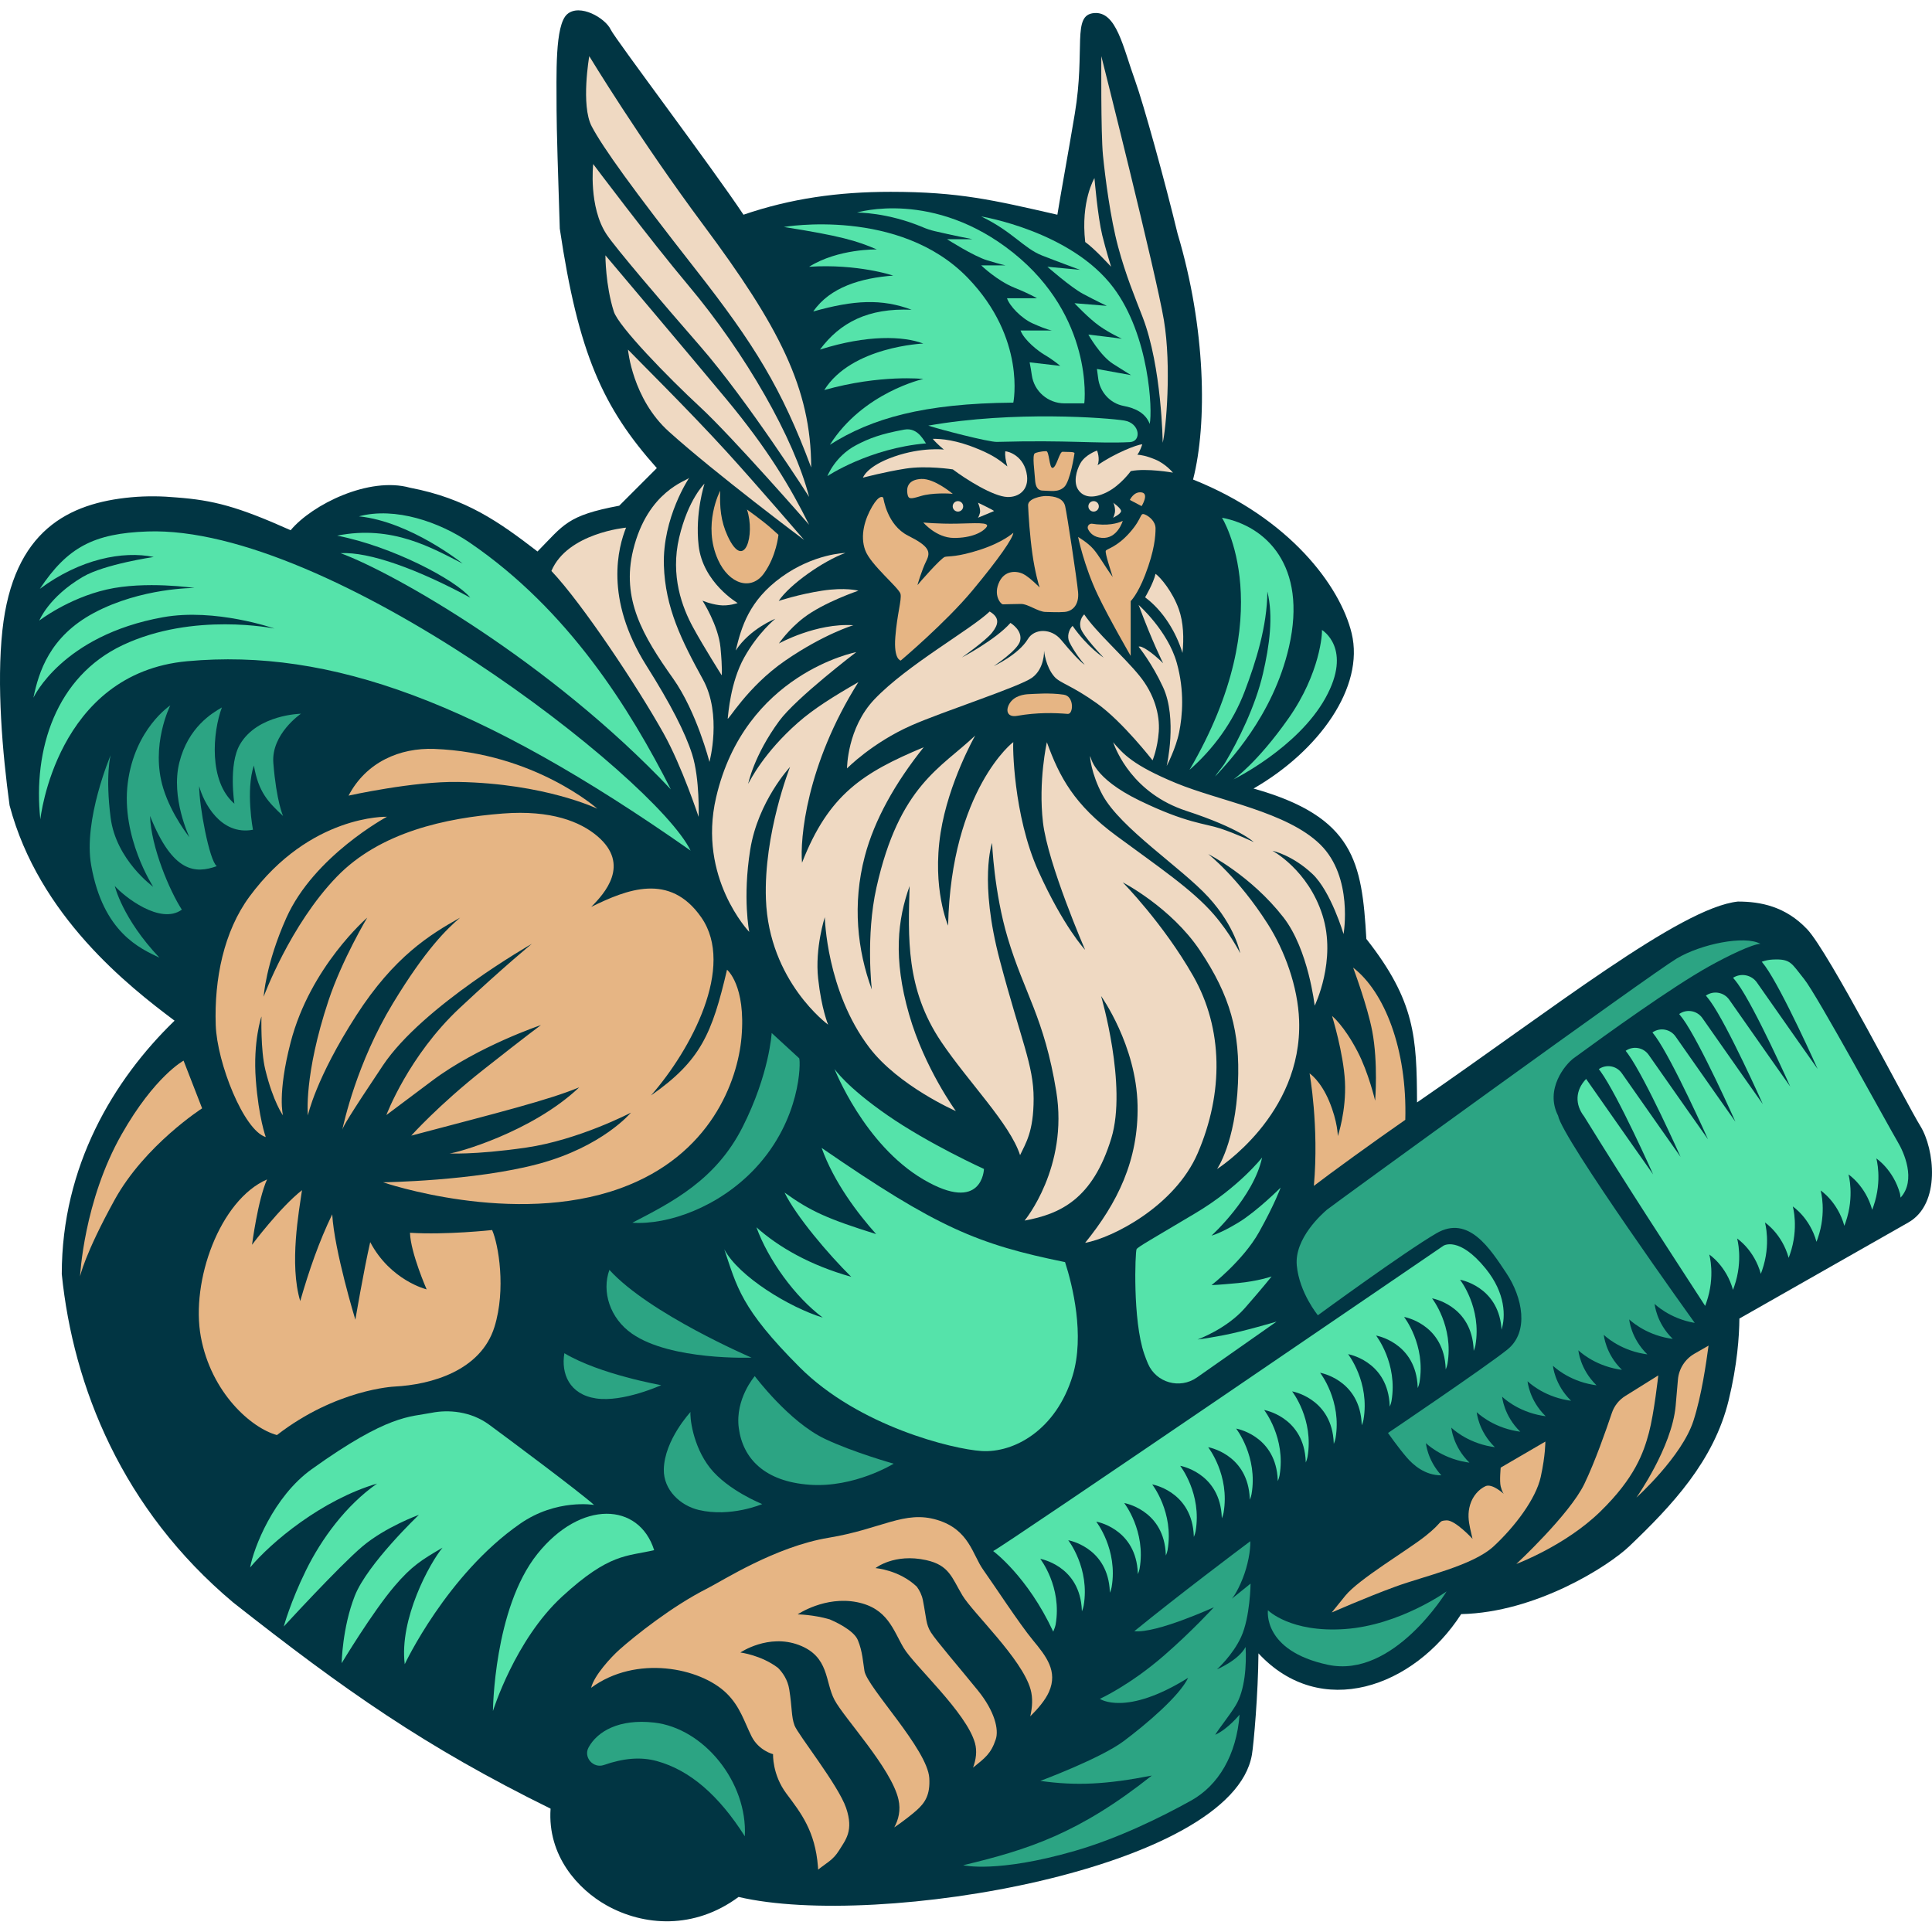 <svg width="180" height="180" viewBox="0 0 180 180" fill="none" xmlns="http://www.w3.org/2000/svg">
    <path d="M0.224 58.724C-0.325 63.786 0.226 70.159 0.892 75.036C3.622 85.346 11.999 91.895 16.264 95.094C10.569 100.605 5.755 108.65 5.755 118.702C6.821 129.212 11.39 140.635 21.747 149.317C32.131 157.491 39.581 162.738 51.296 168.508C50.991 172.926 53.885 176.031 56.475 177.495C59.978 179.475 64.7 179.78 68.812 176.733C81.758 179.78 114.81 174.144 116.638 163.482C116.806 162.502 117.221 157.778 117.247 154.039C123.035 160.284 131.717 157.237 136.134 150.383C143.14 150.231 149.882 145.887 151.787 144.07C155.791 140.253 159.679 136.111 161.054 130.468C161.861 127.151 162.043 124.483 162.055 122.846L177.791 113.898C180.859 112.162 180.223 107.025 178.92 104.919C177.618 102.814 170.393 88.709 168.367 86.572C166.341 84.436 164.013 83.996 161.913 83.996C156.54 84.57 144.486 94.145 132.022 102.71C131.991 96.649 131.854 93.268 127.3 87.478C126.886 80.316 126.186 76.115 116.79 73.466C122.883 69.962 127.148 64.022 125.929 58.996C124.866 54.612 120.147 48.263 111.155 44.678C112.495 39.453 112.345 30.562 109.713 21.769C108.538 16.898 106.517 9.615 105.77 7.552C104.617 4.368 104.023 1.035 101.932 1.218C99.842 1.401 101.149 4.523 100.136 10.601C99.531 14.23 98.759 18.428 98.513 20.004C92.545 18.642 89.357 17.872 82.977 17.872C78.103 17.872 73.686 18.492 69.269 20.004C66.426 15.716 57.293 3.603 56.902 2.761C56.397 1.676 54.016 0.307 52.847 1.32C51.679 2.332 51.855 6.958 51.855 10.286C51.855 11.832 51.999 16.618 52.153 21.3C53.885 32.95 56.17 37.977 61.196 43.612L57.693 47.115C52.819 48.029 52.544 48.881 50.078 51.38C46.49 48.621 43.428 46.438 38.197 45.44C34.389 44.374 29.087 46.997 27.078 49.4C22.114 47.178 19.864 46.604 16.447 46.346C15.124 46.225 13.689 46.194 12.215 46.331C6.426 46.87 1.237 49.39 0.224 58.724Z"
          fill="#013543"/>
    <path d="M157.87 126.12C158.324 125.86 158.762 125.608 159.183 125.367C158.959 126.982 158.544 129.992 157.771 132.382C156.691 135.718 152.46 139.526 152.46 139.526C152.46 139.526 155.754 134.875 156.115 130.994C156.211 129.962 156.273 129.16 156.33 128.521C156.419 127.517 156.995 126.621 157.87 126.12Z"
          fill="#E6B584"/>
    <path d="M79.507 58.25C79.507 58.25 76.758 59.073 73.168 61.541C69.577 64.01 67.744 67.32 67.8 66.927C67.856 66.535 68.043 63.577 69.334 61.261C70.624 58.945 72.232 57.651 72.232 57.651C72.232 57.651 69.876 58.568 68.548 60.606C69.072 58.42 69.783 55.949 72.813 53.761C75.842 51.573 78.762 51.517 78.762 51.517C76.686 52.265 73.551 54.474 72.55 55.987C72.55 55.987 74.402 55.37 76.59 55.033C78.778 54.697 79.975 55.033 79.975 55.033C79.975 55.033 76.739 56.127 74.888 57.548C73.44 58.659 72.569 59.952 72.569 59.952C72.569 59.952 76.029 58.026 79.507 58.25Z"
          fill="#EFD9C2"/>
    <path d="M103.707 69.151C104.632 70.23 105.538 71.292 109.574 72.961C113.61 74.63 119.897 75.632 123.002 78.676C126.107 81.72 125.176 87.022 125.176 87.022C125.176 87.022 123.998 83.047 122.278 81.425C120.398 79.652 118.552 79.265 118.552 79.265C118.552 79.265 121.864 81.032 123.209 85.255C124.555 89.477 122.485 93.699 122.485 93.699C122.485 93.699 121.909 88.469 119.573 85.466C116.529 81.555 112.571 79.572 112.571 79.572C112.571 79.572 115.349 81.743 118.116 86.088C119.673 88.53 120.924 91.893 121.036 95.073C121.346 103.91 113.387 108.918 113.387 108.918C113.387 108.918 115.096 106.505 115.339 100.918C115.545 96.177 114.632 92.788 111.786 88.541C109.093 84.522 104.604 82.207 104.604 82.207C104.604 82.207 108.374 86.027 111.169 90.936C113.963 95.846 114.01 101.817 111.589 107.437C109.457 112.387 103.622 115.341 101.098 115.794C104.099 112.094 106.087 108.109 105.984 102.971C105.872 97.382 102.585 92.799 102.585 92.799C102.585 92.799 105.038 101.142 103.538 106.053C101.808 111.717 98.792 113.106 95.459 113.718C95.459 113.718 99.564 108.773 98.41 101.686C97.288 94.793 95.426 92.546 93.883 87.374C92.609 83.104 92.43 78.534 92.43 78.534C92.43 78.534 91.183 82.037 93.159 89.499C95.135 96.961 96.301 99.231 96.301 102.356C96.301 105.481 95.543 106.532 95.039 107.623C94.091 104.692 90.24 100.84 87.693 97.064C84.362 92.125 84.619 87.3 84.744 82.553C83.64 85.649 83.19 89.252 84.694 94.496C86.136 99.527 89.057 103.517 89.057 103.517C89.057 103.517 83.713 101.183 80.985 97.59C76.983 92.32 76.845 85.451 76.845 85.451C76.845 85.451 75.913 88.32 76.224 91.167C76.534 94.015 77.155 95.466 77.155 95.466C77.155 95.466 71.638 91.446 71.36 83.782C71.138 77.682 73.607 71.455 73.607 71.455C73.607 71.455 70.622 74.643 69.897 79.16C69.173 83.677 69.807 86.826 69.807 86.826C69.807 86.826 64.987 81.783 66.713 74.314C69.386 62.74 79.778 60.756 79.778 60.756C79.778 60.756 74.174 65.021 72.597 67.17C70.215 70.417 69.708 73.025 69.708 73.025C69.909 72.667 71.163 70.13 74.343 67.327C75.793 66.049 77.642 64.889 79.975 63.55C75.094 71.295 74.526 78.233 74.723 80.379C77.207 74.01 80.399 71.987 86.062 69.618C83.393 72.949 81.463 76.402 80.575 79.762C79.392 84.242 79.884 88.556 81.226 92.193C81.226 92.193 80.644 87.216 81.658 82.686C83.79 73.158 87.688 71.551 90.859 68.527C90.859 68.527 88.372 72.877 87.635 77.581C86.82 82.78 88.332 86.237 88.332 86.237C88.615 73.584 94.48 69.02 94.411 69.151C94.342 69.282 94.389 75.938 96.735 81.142C99.081 86.346 101.096 88.495 101.096 88.495C101.096 88.495 97.619 80.48 97.171 76.618C96.722 72.756 97.535 69.151 97.535 69.151C98.713 72.413 100.096 74.978 103.994 77.858C107.892 80.738 111.084 82.872 113.104 85.214C114.607 86.957 115.545 88.807 115.545 88.807C115.545 88.807 115.102 86.335 112.584 83.585C110.066 80.836 104.408 77.177 102.718 74.061C101.652 72.096 101.51 70.363 101.579 70.461C101.648 70.559 101.786 72.457 106.168 74.585C110.549 76.712 112.224 76.701 113.707 77.192C115.19 77.683 116.807 78.454 116.807 78.454C116.807 78.454 115.535 77.186 110.533 75.549C105.531 73.913 103.983 69.904 103.707 69.151Z"
          fill="#EFD9C2"/>
    <path d="M106.689 47.943C107.034 48.087 107.659 48.558 107.659 49.231C107.659 49.904 107.576 51.281 106.686 53.575C105.974 55.41 105.343 56.006 105.343 56.006V61.108C105.343 61.108 103.311 57.598 102.276 55.423C100.995 52.733 100.443 50.028 100.443 50.028C100.443 50.028 101.341 50.545 101.874 51.162C102.407 51.779 102.863 52.647 103.669 53.759C103.449 53.056 102.939 51.515 103.024 51.318C103.108 51.122 104.034 51.01 105.268 49.607C106.502 48.205 106.164 47.724 106.689 47.943Z"
          fill="#E6B584"/>
    <path d="M97.413 46.213C98.339 46.213 99.069 46.452 99.237 47.153C99.405 47.854 100.33 53.955 100.442 55.161C100.555 56.367 99.909 56.956 99.18 57.013C98.451 57.069 97.9 57.013 97.423 57.013C96.731 57.013 95.796 56.268 95.123 56.268C94.411 56.268 93.812 56.305 93.445 56.305C93.241 56.305 92.491 55.434 93.121 54.173C93.627 53.163 94.655 53.144 95.337 53.478C95.899 53.753 96.862 54.734 96.862 54.734C96.778 54.526 96.42 53.265 96.189 51.625C95.948 49.917 95.823 48.058 95.786 47.082C95.761 46.435 97.047 46.213 97.413 46.213Z"
          fill="#E6B584"/>
    <path d="M94.411 49.636C94.355 50.169 93.093 52.015 90.596 55.017C88.099 58.018 83.921 61.542 83.921 61.542C83.921 61.542 83.247 61.468 83.416 59.336C83.584 57.204 84.014 55.907 83.902 55.346C83.79 54.785 81.115 52.638 80.61 51.263C80.105 49.889 80.582 48.346 81.255 47.195C81.928 46.045 82.265 46.298 82.293 46.382C82.321 46.466 82.649 48.928 84.612 49.91C86.576 50.892 86.728 51.406 86.307 52.248C85.886 53.089 85.435 54.597 85.491 54.501C85.547 54.405 87.679 51.964 88.043 51.88C88.408 51.796 89.148 51.92 91.307 51.219C93.468 50.518 94.411 49.636 94.411 49.636Z"
          fill="#E6B584"/>
    <path d="M100.108 42.235C100.098 42.322 99.713 44.838 99.152 45.371C98.591 45.904 97.853 45.715 97.166 45.708C96.546 45.702 96.459 45.119 96.431 44.642C96.389 43.926 96.154 42.403 96.411 42.235C96.496 42.179 96.956 42.04 97.477 42.035C97.757 42.032 97.756 43.612 98.059 43.595C98.433 43.574 98.701 42.07 99.002 42.091C99.431 42.121 100.129 42.065 100.108 42.235Z"
          fill="#E6B584"/>
    <path d="M100.667 43.15C100.276 43.83 99.992 44.938 100.456 45.63C100.92 46.322 101.818 46.506 103.108 45.866C104.399 45.226 105.353 43.891 105.353 43.891C106.83 43.595 109.282 44.036 109.282 44.036C109.282 44.036 108.604 43.217 107.659 42.822C106.771 42.45 106.335 42.399 105.961 42.361C106.223 42.062 106.42 41.4 106.42 41.4C105.952 41.399 103.763 42.279 102.259 43.345C102.517 42.728 102.21 41.977 102.21 41.977C102.21 41.977 101.132 42.343 100.667 43.15Z"
          fill="#EFD9C2"/>
    <path d="M93.656 42.049C93.926 42.035 95.457 42.469 95.684 44.318C95.846 45.644 94.926 46.332 93.87 46.305C92.537 46.27 89.943 44.619 88.773 43.732C88.773 43.732 86.332 43.351 84.369 43.66C82.405 43.968 80.399 44.504 80.399 44.504C80.399 44.504 80.729 43.436 83.31 42.538C85.89 41.64 87.942 41.884 87.942 41.884C87.942 41.884 87.325 41.4 86.9 40.884C87.717 40.884 89.063 40.966 91.214 41.867C92.726 42.501 93.29 43.008 93.853 43.458C93.692 42.931 93.618 42.426 93.656 42.049Z"
          fill="#EFD9C2"/>
    <path d="M88.773 46.017C88.436 45.961 86.809 45.905 85.799 46.213C84.79 46.522 84.621 46.518 84.537 45.973C84.453 45.428 84.593 44.685 85.828 44.622C87.062 44.558 88.773 46.017 88.773 46.017Z"
          fill="#E6B584"/>
    <path d="M106.361 47.154L105.267 46.578C105.267 46.578 105.632 45.764 106.361 45.877C107.091 45.989 106.361 47.154 106.361 47.154Z"
          fill="#E6B584"/>
    <path d="M104.604 48.526C104.604 48.526 103.949 48.907 102.715 48.878C102.301 48.869 101.994 48.836 101.77 48.796C101.48 48.745 101.244 49.038 101.373 49.301C101.552 49.668 101.917 50.056 102.659 50.113C104.118 50.225 104.604 48.526 104.604 48.526Z"
          fill="#E6B584"/>
    <path d="M91.915 49.103C91.551 49.592 90.505 50.131 88.858 50.118C87.223 50.105 86.024 48.682 86.024 48.682C86.024 48.682 87.418 48.816 89.101 48.788C90.785 48.76 92.279 48.614 91.915 49.103Z"
          fill="#E6B584"/>
    <path d="M101.014 57.242C102.136 58.914 104.698 61.156 106.165 62.964C107.541 64.659 108.073 66.585 107.961 68.163C107.848 69.741 107.381 70.839 107.381 70.839C107.381 70.839 104.605 67.257 102.22 65.549C99.836 63.842 98.774 63.659 98.239 63.051C97.409 62.106 97.273 60.636 97.273 60.636C97.273 60.636 97.334 62.286 96.156 63.14C94.978 63.993 87.863 66.279 84.892 67.595C81.247 69.21 78.916 71.589 78.916 71.589C78.916 71.589 78.916 67.83 81.474 65.148C84.538 61.937 90.41 58.681 92.206 56.974C93.188 57.556 93.019 58.19 92.43 58.94C91.841 59.69 89.613 61.258 89.613 61.258C89.613 61.258 92.753 59.613 94.141 58.035C94.141 58.035 95.294 58.714 95.04 59.716C94.817 60.596 92.584 62.057 92.584 62.057C92.584 62.057 94.89 60.998 95.768 59.535C96.368 58.536 97.952 58.514 98.859 59.613C99.766 60.712 100.631 61.662 101.06 61.934C100.747 61.59 100.046 60.668 99.63 59.815C99.389 59.322 99.574 58.656 99.929 58.311C101.35 60.337 102.823 61.268 102.823 61.268C102.823 61.268 100.846 59.207 100.677 58.5C100.487 57.7 101.014 57.242 101.014 57.242Z"
          fill="#EFD9C2"/>
    <path d="M95.894 64.67C96.326 64.657 97.783 64.521 99.114 64.722C100.101 64.87 100.013 66.557 99.479 66.513C98.257 66.413 96.643 66.363 94.761 66.694C93.87 66.85 93.655 66.226 94.049 65.558C94.492 64.81 95.426 64.683 95.894 64.67Z"
          fill="#E6B584"/>
    <path d="M54.9 5.233C54.9 5.233 59.578 12.963 65.552 20.988C72.561 30.401 75.575 36.175 75.575 43.555C72.823 36.175 70.289 32.086 64.772 25.05C58.95 17.625 56.161 13.737 55.13 11.777C54.098 9.818 54.9 5.233 54.9 5.233Z"
          fill="#EFD9C2"/>
    <path d="M55.266 15.284C55.266 15.284 60.476 22.234 64.128 26.583C69.498 32.975 73.988 40.857 75.383 46.296C75.383 46.296 69.683 37.362 65.234 32.255C61.617 28.104 57.359 23.111 56.517 21.842C54.82 19.284 55.266 15.284 55.266 15.284Z"
          fill="#EFD9C2"/>
    <path d="M56.405 23.788C56.405 23.788 64.398 33.252 67.663 37.178C71.5 41.794 73.638 45.375 75.383 48.892C75.383 48.892 68.245 40.714 65.234 37.929C62.224 35.144 57.634 30.419 57.189 29.03C56.405 26.584 56.405 23.788 56.405 23.788Z"
          fill="#EFD9C2"/>
    <path d="M58.507 32.572C59.134 33.241 64.11 38.151 67.701 42.09C70.459 45.116 74.919 50.306 74.919 50.306C74.919 50.306 66.688 44.148 62.315 40.208C58.911 37.141 58.507 32.572 58.507 32.572Z"
          fill="#EFD9C2"/>
    <path d="M108.326 41.251C108.635 40.013 109.16 34.163 108.438 29.831C107.716 25.499 102.608 5.233 102.608 5.233C102.608 5.233 102.556 12.42 102.762 14.483C102.969 16.546 103.452 20.317 104.174 22.999C104.896 25.68 105.726 27.651 106.456 29.544C108.246 34.188 108.326 41.251 108.326 41.251Z"
          fill="#EFD9C2"/>
    <path d="M101.968 16.592C101.968 16.592 102.268 20.165 102.693 21.914C103.021 23.263 103.518 24.853 103.518 24.853C103.518 24.853 101.956 23.141 101.107 22.549C100.671 18.741 101.968 16.592 101.968 16.592Z"
          fill="#EFD9C2"/>
    <path d="M84.257 40.025C85.63 39.777 86.171 41.318 86.295 41.307C80.984 41.756 77.089 44.355 77.089 44.355C77.089 44.355 77.785 42.509 79.782 41.465C80.96 40.849 82.05 40.425 84.257 40.025Z"
          fill="#55E3AA"/>
    <path d="M86.487 39.654C94.483 38.244 103.208 38.93 104.748 39.181C106.227 39.423 106.371 41.137 105.268 41.192C102.143 41.347 99.574 40.983 92.875 41.171C92.112 41.192 87.514 39.998 86.487 39.654Z"
          fill="#55E3AA"/>
    <path d="M64.21 44.517C64.022 44.785 60.338 45.721 58.992 51.237C57.874 55.818 59.889 59.239 62.705 63.208C64.912 66.321 66.098 70.986 66.098 70.986C66.098 70.986 67.29 66.58 65.494 63.309C63.5 59.675 61.977 56.623 61.853 52.677C61.713 48.217 64.21 44.517 64.21 44.517Z"
          fill="#EFD9C2"/>
    <path d="M65.64 45.061C65.64 45.061 64.742 47.769 65.089 50.826C65.482 54.29 68.726 56.184 68.726 56.184C68.726 56.184 67.884 56.493 67.014 56.381C66.145 56.268 65.449 55.96 65.449 55.96C65.449 55.96 66.93 58.26 67.127 60.336C67.323 62.412 67.239 62.916 67.239 62.916C67.239 62.916 65.584 60.308 64.574 58.456C63.564 56.605 62.437 53.652 63.278 50.077C64.12 46.501 65.64 45.061 65.64 45.061Z"
          fill="#EFD9C2"/>
    <path d="M58.33 49.158C57.619 50.937 56.259 55.726 60.232 62.028C62.471 65.579 63.848 68.266 64.485 70.275C65.213 72.569 65.09 76.11 65.09 76.11C65.09 76.11 63.537 71.394 61.83 68.339C59.352 63.907 54.247 56.235 51.373 53.194C52.869 49.653 58.33 49.158 58.33 49.158Z"
          fill="#EFD9C2"/>
    <path d="M32.474 74.127C34.124 70.986 37.268 69.655 40.456 69.775C49.787 70.127 55.655 75.348 55.655 75.348C55.655 75.348 50.796 72.998 42.686 72.852C38.538 72.777 32.474 74.127 32.474 74.127Z"
          fill="#E6B584"/>
    <path d="M107.659 53.462C108.11 53.78 109.232 55.1 109.823 56.745C110.269 57.988 110.309 59.484 110.169 60.831C109.561 58.848 108.327 56.866 106.686 55.651C106.686 55.651 107.466 54.341 107.659 53.462Z"
          fill="#EFD9C2"/>
    <path d="M106.082 56.361C106.082 56.361 108.794 58.755 109.635 61.747C110.378 64.389 110.159 66.722 109.86 68.218C109.56 69.714 108.7 71.36 108.7 71.36C108.7 71.36 109.71 66.959 108.362 64.029C107.331 61.788 106.082 60.251 106.082 60.251C106.327 60.108 107.316 60.756 108.366 61.79C108.366 61.79 107.391 59.877 106.082 56.361Z"
          fill="#EFD9C2"/>
    <path d="M67.099 45.72C67.043 47.235 67.147 48.553 67.799 49.956C69.363 53.318 70.381 49.816 69.593 47.469C69.593 47.469 71.068 48.522 71.798 49.173L72.527 49.825C72.527 49.825 72.345 51.807 71.167 53.434C69.989 55.061 67.934 54.442 66.901 52.165C65.416 48.891 67.099 45.72 67.099 45.72Z"
          fill="#E6B584"/>
    <path d="M74.46 98.599C74.597 98.924 74.65 104.259 70.376 108.836C66.971 112.481 62.216 114.142 58.916 113.919C62.617 112.001 66.689 109.943 69.185 105.005C71.682 100.068 71.896 96.243 71.896 96.243L74.46 98.599Z"
          fill="#2CA483"/>
    <path d="M64.335 131.551C64.261 131.925 64.502 134.669 66.154 136.764C67.807 138.858 71.016 140.13 71.016 140.13C71.016 140.13 68.091 141.388 65.099 140.679C63.405 140.278 61.808 138.834 61.846 136.893C61.901 134.165 64.335 131.551 64.335 131.551Z"
          fill="#2CA483"/>
    <path d="M61.602 129.052C61.602 129.052 58.058 130.665 55.543 130.29C53.028 129.915 52.264 127.963 52.581 126.076C55.873 128.05 61.602 129.052 61.602 129.052Z"
          fill="#2CA483"/>
    <path d="M70.32 128.211C70.32 128.211 73.504 132.469 76.861 134.06C79.522 135.32 83.262 136.368 83.262 136.368C83.262 136.368 79.624 138.629 75.435 138.331C71.246 138.032 69.207 135.899 68.83 133.037C68.473 130.332 70.32 128.211 70.32 128.211Z"
          fill="#2CA483"/>
    <path d="M70.017 126.488C70.017 126.488 62.509 126.78 58.885 124.257C56.816 122.817 56.046 120.333 56.776 118.312C60.492 122.405 70.017 126.488 70.017 126.488Z"
          fill="#2CA483"/>
    <path d="M35.69 110.152C35.69 110.152 44.201 110.04 50.176 108.435C56.151 106.829 58.782 103.664 58.782 103.664C58.782 103.664 53.922 106.205 49.017 106.919C44.112 107.632 41.586 107.454 41.913 107.454C42.425 107.454 49.547 105.498 53.961 101.307C51.078 102.494 46.663 103.601 38.316 105.804C38.316 105.804 40.865 102.95 45.049 99.65C49.232 96.351 50.399 95.504 50.399 95.504C50.399 95.504 44.558 97.467 40.278 100.677L35.997 103.887C35.997 103.887 38.062 98.369 42.833 93.91C47.028 89.99 49.552 87.933 49.552 87.933C49.552 87.933 39.391 93.716 35.685 99.249C32.467 104.053 31.966 104.975 31.889 105.253C32.041 104.608 33.231 99.052 36.602 93.489C39.686 88.401 41.644 86.546 42.864 85.496C40.055 87.076 36.729 89.111 33.188 94.612C29.399 100.498 28.684 103.921 28.684 103.921C28.684 103.921 28.284 100.209 30.602 93.23C31.875 89.395 34.214 85.496 34.214 85.496C34.214 85.496 28.907 90.064 27.079 97.109C25.823 101.951 26.366 103.921 26.366 103.921C26.366 103.921 25.456 102.686 24.716 99.65C24.27 97.822 24.359 94.701 24.359 94.701C24.359 94.701 23.564 97.015 23.832 100.582C24.099 104.149 24.76 105.938 24.76 105.938C22.709 105.313 20.218 99.025 20.099 95.503C19.954 91.213 20.849 86.779 23.247 83.529C28.904 75.865 36.052 76.095 36.052 76.095C36.052 76.095 29.259 79.74 26.676 85.518C24.751 89.822 24.565 92.858 24.565 92.858C24.565 92.858 27.014 86.199 31.373 81.689C35.404 77.516 41.542 76.203 46.865 75.793C51.349 75.448 54.077 76.56 55.655 77.903C58.772 80.553 56.327 83.25 55.083 84.492C58.371 82.881 62.399 81.235 65.344 85.48C68.519 90.058 64.401 97.778 60.655 102.058C65.292 98.819 66.339 96.306 67.735 90.347C67.735 90.347 69.512 91.79 69.082 96.663C68.729 100.67 66.249 107.65 57.801 110.709C47.827 114.32 35.69 110.152 35.69 110.152Z"
          fill="#E6B584"/>
    <path d="M67.481 116.398C68.829 118.945 73.575 121.82 76.651 122.756C74.077 120.843 71.579 117.382 70.474 114.343C72.558 116.211 75.503 117.887 79.308 118.958C77.186 116.87 74.153 113.285 73.096 111.11C75.563 112.887 77.192 113.584 81.627 114.978C79.919 113.07 77.685 110.132 76.55 106.948C87.334 114.38 91.08 115.926 99.229 117.589C99.928 119.746 101.079 124.413 99.934 128.173C98.389 133.247 94.464 135.383 91.437 135.188C88.775 135.016 80.006 132.887 74.508 127.389C69.01 121.891 68.661 119.883 67.481 116.398Z"
          fill="#55E3AA"/>
    <path d="M86.023 32.007C84.159 31.309 80.808 31.171 76.394 32.571C78.267 30.045 80.881 28.681 84.939 28.86C82.146 27.816 79.56 27.95 75.77 29.02C77.33 26.746 80.229 25.899 83.216 25.676C83.216 25.676 79.93 24.562 75.382 24.853C78.102 23.153 81.692 23.241 81.692 23.241C79.8 22.421 78.267 21.975 73.03 21.146C73.03 21.146 83.794 19.282 90.174 25.896C95.631 31.554 94.409 37.513 94.409 37.513C86.023 37.58 81.185 38.986 77.318 41.438C80.406 36.556 86.023 35.307 86.023 35.307C86.023 35.307 82.057 34.861 76.796 36.339C79.337 32.275 86.023 32.007 86.023 32.007Z"
          fill="#55E3AA"/>
    <path d="M92.612 47.614C92.612 47.548 91.118 46.834 91.118 46.834C91.118 46.834 91.386 47.458 91.297 47.793C91.208 48.127 91.113 48.239 91.113 48.239L92.612 47.614Z"
          fill="#EFD9C2"/>
    <path d="M104.447 47.614C104.447 47.347 103.71 46.834 103.71 46.834C103.806 46.923 103.94 47.458 103.863 47.793C103.786 48.127 103.705 48.239 103.705 48.239C103.705 48.239 104.447 47.882 104.447 47.614Z"
          fill="#EFD9C2"/>
    <path d="M11.429 60.106C18.024 56.992 25.578 58.562 25.578 58.562C25.578 58.562 20.067 56.627 15.178 57.508C5.776 59.203 3.113 65.005 3.113 65.005C3.609 62.616 4.614 59.314 8.747 57.105C13.165 54.746 18.123 54.779 18.123 54.779C18.123 54.779 13.538 54.099 9.938 54.924C6.338 55.75 3.662 57.818 3.662 57.818C3.662 57.818 4.515 55.626 7.723 53.741C9.724 52.565 14.322 51.892 14.322 51.892C11.454 51.3 7.468 52.074 3.712 54.862C6.287 50.981 8.742 49.693 13.734 49.516C30.738 48.914 61.023 72.433 64.341 79.249C44.613 65.411 30.788 60.386 17.455 61.603C5.21 62.72 3.758 76.337 3.758 76.337C3.059 69.833 5.206 63.045 11.429 60.106Z"
          fill="#55E3AA"/>
    <path d="M31.731 51.539C34.408 51.386 38.953 53.049 43.813 55.681C42.432 54.012 36.538 50.903 31.411 49.905C36.575 48.87 40.316 51.096 43.106 52.508C43.106 52.508 38.243 48.599 33.44 48.107C36.822 47.202 40.95 48.634 43.774 50.563C52.993 56.859 58.689 66.049 62.502 73.546C51.218 61.582 36.609 53.317 31.731 51.539Z"
          fill="#55E3AA"/>
    <path d="M101.401 47.176C101.401 47.445 101.62 47.663 101.889 47.663C102.158 47.663 102.376 47.445 102.376 47.176C102.376 46.906 102.158 46.688 101.889 46.688C101.62 46.688 101.401 46.906 101.401 47.176Z"
          fill="#EFD9C2"/>
    <path d="M88.762 47.176C88.762 47.445 88.98 47.663 89.249 47.663C89.519 47.663 89.737 47.445 89.737 47.176C89.737 46.906 89.519 46.688 89.249 46.688C88.98 46.688 88.762 46.906 88.762 47.176Z"
          fill="#EFD9C2"/>
    <path d="M10.308 70.358C10.308 70.358 9.799 72.219 10.306 76.177C10.814 80.135 14.273 82.62 14.273 82.62C14.273 82.62 11.254 77.992 11.905 72.935C12.558 67.879 15.867 65.719 15.867 65.719C15.867 65.719 13.975 69.454 15.214 73.459C15.988 75.959 17.65 78.003 17.65 78.003C17.65 78.003 15.882 74.338 16.708 71.041C17.533 67.743 19.781 66.425 20.673 65.911C19.809 68.217 19.421 72.804 21.839 74.879C21.839 74.879 21.262 71.227 22.358 69.353C23.992 66.56 28.04 66.497 28.04 66.497C28.04 66.497 25.251 68.385 25.467 71.093C25.753 74.672 26.373 76.024 26.373 76.024C24.992 74.726 24.085 73.827 23.653 71.319C22.876 73.634 23.567 77.307 23.567 77.307C20.544 77.872 18.947 74.736 18.557 73.241C18.549 75.049 19.5 80.191 20.198 80.698C18.198 81.41 16.095 81.336 13.979 76.019C14.065 78.902 15.815 83.022 16.942 84.75C14.929 86.215 11.515 83.487 10.696 82.546C10.696 82.546 11.387 85.56 14.852 89.225C13.074 88.367 9.617 86.914 8.496 80.624C7.741 76.39 10.308 70.358 10.308 70.358Z"
          fill="#2CA483"/>
    <path d="M60.947 144.424C58.381 145.027 56.791 144.687 52.377 148.743C47.977 152.786 45.926 159.415 45.926 159.415C45.926 159.415 46.005 149.867 50.058 144.789C54.111 139.712 59.541 139.974 60.947 144.424Z"
          fill="#55E3AA"/>
    <path d="M117.589 107.842C117.589 107.842 115.443 110.602 111.403 113.012C107.363 115.421 106.017 116.166 105.891 116.385C105.765 116.604 105.512 122.985 106.606 126.147C106.72 126.476 106.837 126.778 106.956 127.055C107.719 128.833 109.929 129.45 111.512 128.339L118.935 123.132C118.935 123.132 115.821 124.052 113.97 124.403C112.118 124.753 111.572 124.797 111.572 124.797C111.572 124.797 114.264 123.833 115.99 121.861C117.715 119.89 118.473 118.926 118.473 118.926C118.473 118.926 117.21 119.364 115.358 119.539C113.507 119.715 112.876 119.732 112.876 119.732C112.876 119.732 115.821 117.436 117.294 114.808C118.767 112.179 119.314 110.646 119.314 110.646C119.314 110.646 117.126 112.836 115.401 113.888C113.675 114.939 112.876 115.117 112.876 115.117C112.876 115.117 116.789 111.566 117.589 107.842Z"
          fill="#55E3AA"/>
    <path d="M126.068 90.153C128.966 92.382 131.112 97.713 130.928 104.332C128.03 106.339 123.794 109.415 122.411 110.485C122.902 104.912 122.01 100.007 122.01 100.007C122.01 100.007 123.028 100.666 123.834 102.593C124.641 104.521 124.641 105.848 124.641 105.848C124.641 105.848 125.444 103.49 125.306 100.765C125.172 98.114 124.106 94.656 124.106 94.656C124.106 94.656 125.2 95.518 126.474 97.956C127.5 99.918 128.119 102.549 128.119 102.549C128.119 102.549 128.405 99.021 127.851 96.083C127.405 93.72 126.068 90.153 126.068 90.153Z"
          fill="#E6B584"/>
    <path d="M45.85 114.6C46.444 115.938 47.159 120.12 46.068 123.627C44.799 127.701 40.188 129.009 36.74 129.184C36.74 129.184 31.33 129.421 25.801 133.702C23.401 133.047 19.669 129.749 18.712 124.549C17.755 119.349 20.48 111.802 24.88 109.885C24.018 111.802 23.482 115.972 23.482 115.972C23.482 115.972 26.069 112.507 28.137 110.886C27.866 112.78 26.935 117.757 27.971 121.217C28.803 118.334 29.727 115.665 30.952 113.137C31.152 116.55 33.108 122.956 33.108 122.956C33.108 122.956 33.887 118.363 34.491 115.725C36.384 119.314 39.749 120.129 39.749 120.129C39.749 120.129 38.256 116.728 38.197 114.855C41.561 115.07 45.85 114.6 45.85 114.6Z"
          fill="#E6B584"/>
    <path d="M18.831 103.261C18.831 103.261 13.48 106.696 10.671 111.801C7.861 116.906 7.46 118.926 7.46 118.926C7.46 118.926 7.788 111.915 11.34 105.669C14.416 100.259 17.103 98.818 17.103 98.818L18.831 103.261Z"
          fill="#E6B584"/>
    <path d="M55.349 140.211C53.964 138.969 47.3 134.004 45.572 132.734C43.844 131.465 41.748 131.322 40.219 131.626C38.169 132.033 36.208 131.746 29.041 136.882C25.474 139.439 23.631 144.224 23.304 146.038C25.271 143.67 29.992 139.736 35.135 138.22C32.227 140.253 29.944 143.376 28.5 146.318C27.055 149.26 26.437 151.541 26.437 151.541C26.437 151.541 31.611 145.897 33.768 144.076C35.925 142.255 39.029 141.133 39.029 141.133C39.029 141.133 34.223 145.708 33.054 148.683C31.886 151.659 31.831 154.956 31.831 154.956C31.831 154.956 34.689 150.199 36.77 147.762C38.351 145.91 39.267 145.341 41.229 144.195C40.04 145.622 37.186 150.824 37.709 155.049C37.709 155.049 41.615 146.722 48.453 141.965C51.842 139.607 55.349 140.211 55.349 140.211Z"
          fill="#55E3AA"/>
    <path d="M139.879 123.643C139.507 119.819 136.028 119.23 136.028 119.23C136.028 119.23 138.07 121.837 137.462 125.34C137.438 125.48 137.382 125.656 137.303 125.855C137.298 125.702 137.288 125.543 137.271 125.377C136.9 121.553 133.421 120.964 133.421 120.964C133.421 120.964 135.463 123.57 134.855 127.073C134.831 127.214 134.774 127.39 134.696 127.589C134.69 127.435 134.68 127.276 134.664 127.11C134.292 123.286 130.814 122.697 130.814 122.697C130.814 122.697 132.856 125.304 132.248 128.807C132.223 128.947 132.167 129.123 132.089 129.323C132.083 129.169 132.073 129.01 132.057 128.844C131.685 125.02 128.206 124.431 128.206 124.431C128.206 124.431 130.248 127.038 129.64 130.541C129.616 130.681 129.56 130.857 129.481 131.056C129.476 130.903 129.466 130.743 129.449 130.578C129.078 126.754 125.599 126.164 125.599 126.164C125.599 126.164 127.641 128.771 127.033 132.274C127.009 132.415 126.952 132.591 126.874 132.79C126.868 132.637 126.858 132.477 126.842 132.311C126.47 128.487 122.991 127.898 122.991 127.898C122.991 127.898 125.034 130.505 124.426 134.008C124.401 134.148 124.345 134.324 124.267 134.524C124.261 134.37 124.251 134.211 124.235 134.045C123.863 130.221 120.384 129.632 120.384 129.632C120.384 129.632 122.426 132.239 121.818 135.742C121.794 135.882 121.738 136.058 121.659 136.258C121.654 136.104 121.643 135.944 121.627 135.779C121.256 131.955 117.777 131.365 117.777 131.365C117.777 131.365 119.819 133.972 119.211 137.475C119.186 137.616 119.13 137.792 119.052 137.991C119.046 137.838 119.036 137.678 119.02 137.512C118.648 133.688 115.169 133.099 115.169 133.099C115.169 133.099 117.211 135.706 116.603 139.209C116.579 139.349 116.523 139.525 116.444 139.725C116.439 139.571 116.429 139.412 116.413 139.246C116.041 135.422 112.562 134.833 112.562 134.833C112.562 134.833 114.604 137.44 113.996 140.943C113.972 141.083 113.915 141.259 113.837 141.458C113.832 141.305 113.821 141.145 113.805 140.979C113.433 137.156 109.955 136.567 109.955 136.567C109.955 136.567 111.997 139.173 111.389 142.676C111.364 142.817 111.308 142.993 111.23 143.192C111.224 143.038 111.214 142.879 111.198 142.713C110.826 138.889 107.347 138.3 107.347 138.3C107.347 138.3 109.39 140.907 108.781 144.41C108.757 144.55 108.701 144.726 108.622 144.926C108.617 144.772 108.606 144.613 108.59 144.447C108.219 140.623 104.74 140.034 104.74 140.034C104.74 140.034 106.782 142.641 106.174 146.144C106.15 146.284 106.093 146.46 106.015 146.659C106.01 146.506 105.999 146.346 105.983 146.18C105.611 142.357 102.133 141.767 102.133 141.767C102.133 141.767 104.175 144.374 103.567 147.877C103.542 148.018 103.486 148.194 103.407 148.393C103.402 148.24 103.392 148.08 103.376 147.914C103.004 144.09 99.525 143.501 99.525 143.501C99.525 143.501 101.567 146.108 100.959 149.611C100.935 149.751 100.878 149.927 100.8 150.127C100.795 149.973 100.784 149.814 100.768 149.648C100.397 145.824 96.918 145.235 96.918 145.235C96.918 145.235 98.96 147.842 98.352 151.345C98.321 151.521 98.241 151.753 98.128 152.019C95.72 146.841 92.531 144.509 92.531 144.509C93.425 144.119 134.488 116.059 134.488 116.059C134.488 116.059 135.924 115.129 138.411 118.186C140.289 120.495 140.276 122.67 139.895 123.884C139.889 123.804 139.887 123.727 139.879 123.643Z"
          fill="#55E3AA"/>
    <path d="M123.616 112.715C124.01 112.373 153.787 90.756 156.21 89.306C158.482 87.947 162.542 87.126 164.014 87.933C163.253 87.967 161.035 89.027 159.225 90.037C155.75 91.976 149.824 96.248 146.627 98.583C145.836 99.161 143.904 101.479 145.163 103.944C145.529 106.05 157.895 123.252 157.895 123.252C155.527 122.85 154.158 121.482 154.158 121.482C154.158 121.482 154.299 123.239 155.847 124.742C155.74 124.727 155.633 124.711 155.527 124.693C153.16 124.291 151.79 122.923 151.79 122.923C151.79 122.923 151.931 124.68 153.479 126.183C153.372 126.168 153.266 126.152 153.16 126.134C150.792 125.733 149.423 124.364 149.423 124.364C149.423 124.364 149.564 126.122 151.112 127.624C151.005 127.609 150.898 127.593 150.792 127.576C148.424 127.173 147.055 125.805 147.055 125.805C147.055 125.805 147.196 127.563 148.744 129.065C148.637 129.05 148.53 129.035 148.424 129.017C146.057 128.615 144.687 127.246 144.687 127.246C144.687 127.246 144.828 129.004 146.376 130.506C146.269 130.492 146.163 130.476 146.057 130.458C143.689 130.056 142.32 128.687 142.32 128.687C142.32 128.687 142.461 130.445 144.008 131.947C143.902 131.933 143.795 131.917 143.689 131.899C141.321 131.497 139.952 130.128 139.952 130.128C139.952 130.128 140.093 131.886 141.641 133.388C141.534 133.374 141.427 133.358 141.321 133.34C138.954 132.938 137.584 131.569 137.584 131.569C137.584 131.569 137.725 133.327 139.273 134.83C139.166 134.815 139.06 134.799 138.954 134.781C136.586 134.379 135.217 133.01 135.217 133.01C135.217 133.01 135.358 134.768 136.906 136.271C136.799 136.256 136.692 136.24 136.586 136.222C134.218 135.82 132.849 134.452 132.849 134.452C132.849 134.452 132.974 136.014 134.286 137.452C132.742 137.462 131.644 136.463 131.058 135.781C130.235 134.823 129.317 133.507 129.317 133.507C129.317 133.507 138.356 127.402 140.433 125.741C142.51 124.079 141.836 120.849 140.343 118.613C138.849 116.376 136.835 113.152 133.829 114.902C130.824 116.652 122.784 122.54 122.784 122.54C122.784 122.54 121.06 120.447 120.819 117.908C120.577 115.37 123.221 113.058 123.616 112.715Z"
          fill="#2CA483"/>
    <path d="M114.154 71.036C115.35 69.039 116.964 65.799 117.667 62.76C118.269 60.158 118.653 57.45 118.077 55.11C118.065 58.336 116.988 61.713 115.968 64.405C114.871 67.303 113.023 69.806 110.824 71.727C119.409 57.051 113.851 48.238 113.851 48.238C117.89 48.99 121.832 52.658 120.093 60.26C118.606 66.76 114.36 71.08 113.212 72.346C113.438 71.951 113.863 71.523 114.154 71.036Z"
          fill="#55E3AA"/>
    <path d="M123.159 58.691C123.211 58.953 123.004 62.719 120.05 66.923C117.097 71.127 114.921 72.616 114.921 72.616C114.921 72.616 120.897 69.686 123.482 65.044C126.066 60.403 123.159 58.691 123.159 58.691Z"
          fill="#55E3AA"/>
    <path d="M107.313 165.425C103.083 166.253 100.263 166.395 96.926 165.922C96.926 165.922 102.52 163.838 104.681 162.224C106.842 160.609 109.898 157.995 110.697 156.318C104.869 159.955 102.472 158.278 102.472 158.278C102.472 158.278 105.245 157.029 108.469 154.224C111.063 151.967 113.094 149.745 113.094 149.745C113.094 149.745 107.724 152.203 105.68 151.975C109.825 148.598 115.428 144.385 116.488 143.591C116.513 144.483 116.259 145.858 115.776 147.073C115.215 148.482 114.763 148.952 114.763 148.952L116.513 147.542C116.513 147.542 116.475 150.659 115.638 152.496C114.851 154.22 113.382 155.527 113.382 155.527C113.382 155.527 115.377 154.702 116.049 153.444C116.143 155.094 116 157.456 115.128 158.886C114.507 159.903 113.582 161.009 113.22 161.627C114.412 161.079 115.488 159.751 115.488 159.751C115.202 163.497 113.532 166.337 110.952 167.767C108.196 169.295 104.208 171.266 100.169 172.435C92.873 174.546 89.737 173.78 89.737 173.78C95.798 172.324 100.498 170.834 107.313 165.425Z"
          fill="#2CA483"/>
    <path d="M91.674 108.91C91.674 108.91 86.561 106.591 82.697 103.916C78.833 101.241 77.748 99.591 77.748 99.591C77.748 99.591 80.497 106.638 86.026 109.885C91.555 113.131 91.674 108.91 91.674 108.91Z"
          fill="#55E3AA"/>
    <path d="M60.938 160.487C65.587 161.009 69.654 166.046 69.394 171.082C66.989 167.295 64.297 164.927 61.193 164.074C59.683 163.66 58.072 163.811 56.267 164.44C55.272 164.787 54.332 163.72 54.84 162.797C55.651 161.32 57.657 160.118 60.938 160.487Z"
          fill="#2CA483"/>
    <path d="M57.712 153.693C59.141 152.42 62.602 149.651 65.906 147.985C67.286 147.29 72.245 144.088 77.198 143.27C82.151 142.452 84.269 140.684 87.32 141.609C90.303 142.513 90.599 144.838 91.6 146.246C92.602 147.654 94.985 151.302 96.227 152.803C97.468 154.304 98.585 155.701 97.728 157.633C97.388 158.4 96.696 159.209 95.986 159.906C96.184 159.06 96.239 158.193 96.015 157.394C95.212 154.532 90.634 150.268 89.653 148.618C88.672 146.968 88.435 145.83 86.294 145.354C83.321 144.694 81.567 146.097 81.567 146.097C81.567 146.097 83.774 146.259 85.417 147.827C85.671 148.175 85.887 148.595 85.985 149.093C86.321 150.796 86.255 151.323 86.733 152.087C87.21 152.851 89.372 155.355 91.101 157.487C92.691 159.446 93.072 161.15 92.774 162.047C92.33 163.39 91.769 163.786 90.657 164.684C90.935 163.931 91.046 163.148 90.834 162.392C90.031 159.53 85.175 155.183 84.194 153.533C83.213 151.883 82.71 149.84 79.844 149.27C76.856 148.676 74.314 150.408 74.314 150.408C74.314 150.408 75.772 150.424 77.303 150.873C77.653 151.02 79.513 151.837 79.918 152.793C80.365 153.849 80.412 154.944 80.54 155.683C80.805 157.214 86.424 162.981 86.58 165.663C86.67 167.216 86.195 167.951 85.396 168.663C84.962 169.05 84.145 169.693 83.317 170.254C83.713 169.526 83.936 168.655 83.705 167.645C83.043 164.748 78.647 160.07 77.748 158.374C76.848 156.679 77.283 154.338 74.433 153.262C71.584 152.185 68.981 153.96 68.981 153.96C68.981 153.96 70.914 154.199 72.484 155.391C72.91 155.82 73.385 156.482 73.532 157.391C73.815 159.157 73.714 159.918 74.025 160.756C74.336 161.594 78.109 166.318 78.832 168.447C79.555 170.576 78.782 171.413 78.163 172.414C77.626 173.283 77.038 173.538 76.224 174.187C76.22 174.098 76.215 174.008 76.207 173.915C75.949 170.592 74.612 168.898 73.274 167.114C71.936 165.33 72.025 163.433 72.025 163.433C72.025 163.433 70.683 163.101 70.016 161.763C69.35 160.425 68.953 158.995 67.7 157.768C65.239 155.355 59.255 154.165 55.074 157.249C55.349 156.103 56.922 154.397 57.712 153.693Z"
          fill="#E6B584"/>
    <path d="M154.021 109.421C154.021 109.421 150.759 102.1 149.13 99.837C149.073 99.758 149.016 99.682 148.958 99.608C148.963 99.605 148.967 99.602 148.971 99.599C149.669 99.125 150.617 99.298 151.1 99.99C153.516 103.447 156.575 107.783 156.575 107.783C156.575 107.783 153.313 100.463 151.684 98.199C151.609 98.095 151.534 97.997 151.459 97.902C151.463 97.899 151.467 97.896 151.472 97.893C152.169 97.416 153.121 97.588 153.605 98.281C156.029 101.75 159.129 106.145 159.129 106.145C159.129 106.145 155.867 98.825 154.238 96.561C154.144 96.43 154.049 96.307 153.954 96.19C153.958 96.187 153.962 96.184 153.967 96.181C154.665 95.7 155.621 95.873 156.107 96.568C158.538 100.048 161.683 104.507 161.683 104.507C161.683 104.507 158.422 97.187 156.793 94.923C156.677 94.763 156.56 94.614 156.443 94.474C156.448 94.471 156.452 94.468 156.457 94.465C157.158 93.981 158.119 94.154 158.607 94.853C161.045 98.344 164.237 102.869 164.237 102.869C164.237 102.869 160.976 95.549 159.346 93.285C159.21 93.095 159.071 92.921 158.933 92.76C158.938 92.756 158.943 92.753 158.948 92.749C159.655 92.264 160.62 92.441 161.111 93.143C163.555 96.643 166.791 101.231 166.791 101.231C166.791 101.231 163.53 93.911 161.901 91.647C161.757 91.448 161.611 91.266 161.466 91.098C161.471 91.094 161.476 91.091 161.481 91.088C162.221 90.628 163.191 90.826 163.689 91.54C166.131 95.036 169.345 99.593 169.345 99.593C169.345 99.593 166.084 92.273 164.455 90.01C164.351 89.865 164.246 89.73 164.141 89.603C164.469 89.487 164.79 89.418 165.141 89.4C166.866 89.313 166.891 89.742 168.083 91.211C169.275 92.679 176.05 105.124 176.809 106.394C177.368 107.328 178.56 109.936 177.073 111.581C177.041 111.355 177.021 111.221 177.021 111.221C176.403 108.975 174.813 107.929 174.813 107.929C174.813 107.929 175.397 109.936 174.547 112.385C174.509 112.495 174.469 112.604 174.427 112.713C173.809 110.467 172.219 109.421 172.219 109.421C172.219 109.421 172.803 111.428 171.953 113.878C171.915 113.987 171.875 114.096 171.833 114.205C171.215 111.959 169.625 110.913 169.625 110.913C169.625 110.913 170.209 112.92 169.359 115.37C169.321 115.479 169.281 115.588 169.239 115.697C168.621 113.452 167.031 112.405 167.031 112.405C167.031 112.405 167.615 114.412 166.765 116.862C166.728 116.971 166.687 117.081 166.645 117.19C166.027 114.944 164.437 113.897 164.437 113.897C164.437 113.897 165.021 115.904 164.171 118.354C164.133 118.464 164.093 118.573 164.052 118.682C163.434 116.436 161.843 115.389 161.843 115.389C161.843 115.389 162.427 117.397 161.578 119.846C161.539 119.956 161.499 120.065 161.458 120.174C160.839 117.928 159.249 116.882 159.249 116.882C159.249 116.882 159.833 118.889 158.984 121.339C158.946 121.448 158.905 121.557 158.864 121.666C155.092 115.845 151.915 111.014 147.589 104.017C146.728 102.905 146.754 101.587 147.775 100.522C150.25 104.075 154.021 109.421 154.021 109.421Z"
          fill="#55E3AA"/>
    <path d="M105.378 34.951C105.378 34.951 104.932 34.683 103.713 33.91C102.495 33.138 101.401 31.172 101.401 31.172C101.401 31.172 104.427 31.532 104.516 31.562C104.605 31.592 103.446 31.086 102.435 30.373C101.424 29.66 100.109 28.25 100.109 28.25L103.119 28.495C103.119 28.495 102.049 27.995 100.89 27.371C99.73 26.746 97.584 24.853 97.584 24.853L100.622 25.14C100.622 25.14 98.6 24.398 97.085 23.804C95.376 23.134 94.342 21.574 91.414 20.165C91.414 20.165 99.784 21.521 103.747 26.814C107.088 31.275 107.39 38.259 107.115 39.497C106.727 38.459 105.722 38.015 104.689 37.82C103.404 37.578 102.447 36.494 102.308 35.194C102.28 34.938 102.244 34.663 102.199 34.375L105.378 34.951Z"
          fill="#55E3AA"/>
    <path d="M94.412 23.559C101.835 29.506 101.07 37.355 101.018 37.58H99.172C97.645 37.58 96.34 36.46 96.13 34.947C96.079 34.579 96.013 34.179 95.928 33.757L98.779 34.088C98.779 34.088 98.159 33.549 97.297 33.044C96.752 32.724 95.435 31.718 95.08 30.79H98.007C98.007 30.79 97.624 30.763 96.227 30.139C95.14 29.653 94.053 28.495 93.821 27.786H96.609C96.609 27.786 96.087 27.446 94.482 26.792C92.877 26.138 91.415 24.724 91.415 24.724H93.679C93.679 24.724 93.233 24.635 91.962 24.249C90.692 23.863 88.235 22.287 88.235 22.287H90.605C90.605 22.287 88.742 21.927 87.071 21.531C86.711 21.446 86.359 21.332 86.019 21.188C82.672 19.766 79.837 19.805 79.837 19.805C79.837 19.805 86.988 17.612 94.412 23.559Z"
          fill="#55E3AA"/>
    <path d="M151.421 130.063C150.833 130.43 150.391 130.989 150.171 131.647C149.649 133.204 148.592 136.225 147.605 138.264C146.222 141.118 141.273 145.711 141.273 145.711C141.273 145.711 145.821 144.016 149.076 140.85C152.331 137.685 153.134 135.322 153.624 133.493C154.114 131.665 154.498 128.142 154.498 128.142L151.421 130.063Z"
          fill="#E6B584"/>
    <path d="M143.976 134.308L139.816 136.733C139.816 136.733 139.695 137.997 139.816 138.487C139.936 138.978 140.099 139.178 140.099 139.178C140.099 139.178 139.022 138.175 138.398 138.465C137.773 138.755 137.216 139.379 136.971 140.181C136.726 140.984 136.815 141.697 136.971 142.411C137.127 143.124 137.194 143.37 137.194 143.37C137.194 143.37 135.566 141.601 134.764 141.649C133.961 141.697 134.496 141.764 132.813 143.102C131.13 144.44 126.592 147.118 125.333 148.676L124.074 150.233C124.074 150.233 127.25 148.832 129.993 147.829C132.735 146.825 137.217 145.867 139.167 144.061C141.118 142.255 143.1 139.648 143.548 137.595C143.996 135.542 143.976 134.308 143.976 134.308Z"
          fill="#E6B584"/>
    <path d="M134.777 148.267C134.777 148.267 130.401 151.418 125.306 151.775C120.211 152.132 118.131 150.021 118.131 150.021C118.131 150.021 117.595 153.796 123.719 155.104C129.843 156.412 134.777 148.267 134.777 148.267Z"
          fill="#2CA483"/>
</svg>
